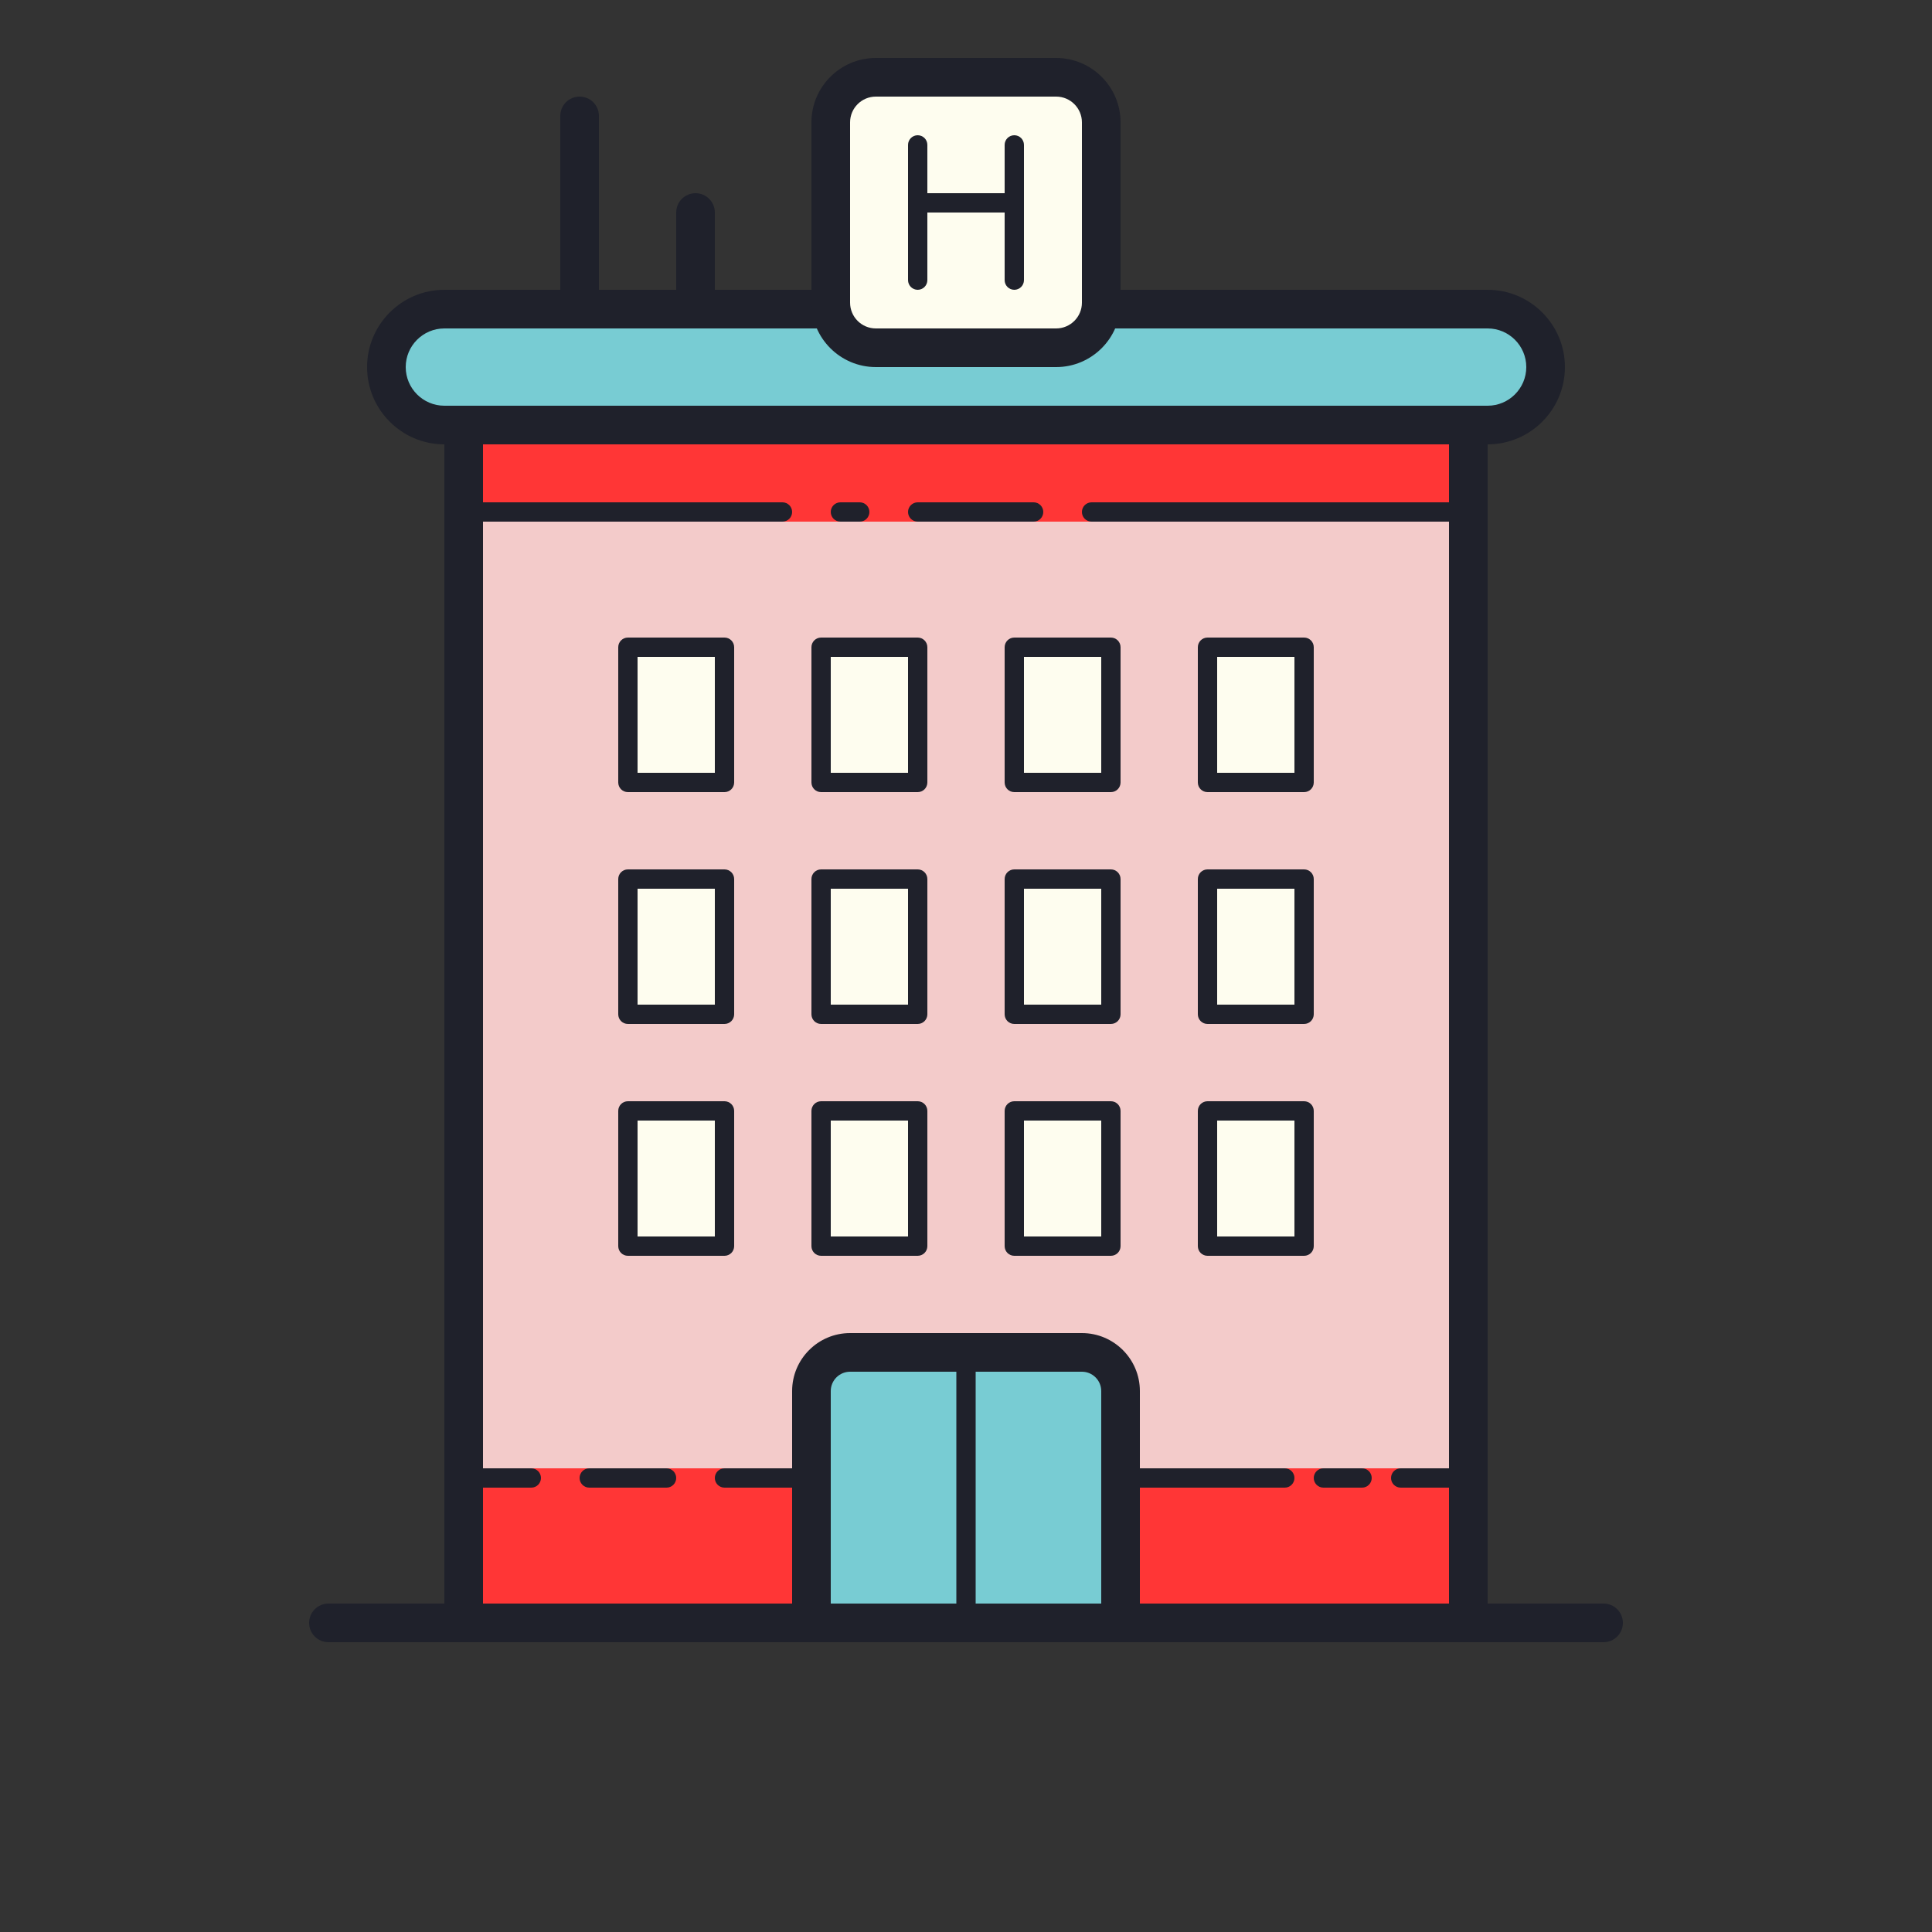 <svg xmlns="http://www.w3.org/2000/svg" xmlns:xlink="http://www.w3.org/1999/xlink" viewBox="0,0,256,256" width="144px" height="144px" fill-rule="nonzero"><rect x="0" y="0" width="256" height="256" fill="#333333" stroke="none"/><g fill="none" fill-rule="nonzero" stroke="none" stroke-width="1" stroke-linecap="butt" stroke-linejoin="miter" stroke-miterlimit="10" stroke-dasharray="" stroke-dashoffset="0" font-family="none" font-weight="none" font-size="none" text-anchor="none" style="mix-blend-mode: normal"><g transform="scale(2.56,2.56)"><path d="M24,22h52v62h-52z" fill="#f3cbca"></path><rect x="24" y="22" width="52" height="5" fill="#ff3636"></rect><rect x="24" y="76" width="52" height="8" fill="#ff3636"></rect><path d="M58,84v-12c0,-1.105 -0.895,-2 -2,-2h-6h-6c-1.105,0 -2,0.895 -2,2v12z" fill="#78ccd3"></path><path d="M42.5,33.5h5v7h-5zM32.5,33.5h5v7h-5zM52.5,33.5h5v7h-5zM62.5,33.5h5v7h-5zM42.5,45.5h5v7h-5zM32.5,45.5h5v7h-5zM52.5,45.5h5v7h-5zM62.5,45.5h5v7h-5zM42.5,57.5h5v7h-5zM32.5,57.5h5v7h-5zM52.5,57.5h5v7h-5zM62.5,57.5h5v7h-5z" fill="#fefdef"></path><path d="M23,16c-1.657,0 -3,1.343 -3,3c0,1.657 1.343,3 3,3c1.42,0 52.581,0 54,0c1.657,0 3,-1.343 3,-3c0,-1.657 -1.343,-3 -3,-3c-0.601,0 -53.399,0 -54,0z" fill="#78ccd3"></path><path d="M54.667,18h-9.333c-1.284,0 -2.334,-1.05 -2.334,-2.333v-9.334c0,-1.283 1.05,-2.333 2.333,-2.333h9.333c1.284,0 2.334,1.05 2.334,2.333v9.333c0,1.284 -1.05,2.334 -2.333,2.334z" fill="#fefdef"></path><g fill="#1f212b"><path d="M76,85h-52c-0.552,0 -1,-0.448 -1,-1v-62c0,-0.552 0.448,-1 1,-1h52c0.552,0 1,0.448 1,1v62c0,0.552 -0.448,1 -1,1zM25,83h50v-60h-50z"></path><path d="M83,85h-66c-0.552,0 -1,-0.448 -1,-1c0,-0.552 0.448,-1 1,-1h66c0.552,0 1,0.448 1,1c0,0.552 -0.448,1 -1,1z"></path><path d="M75.5,27h-19c-0.276,0 -0.5,-0.224 -0.5,-0.5c0,-0.276 0.224,-0.5 0.5,-0.5h19c0.276,0 0.5,0.224 0.5,0.5c0,0.276 -0.224,0.5 -0.5,0.5zM53.5,27h-6c-0.276,0 -0.5,-0.224 -0.5,-0.5c0,-0.276 0.224,-0.5 0.5,-0.5h6c0.276,0 0.5,0.224 0.5,0.5c0,0.276 -0.224,0.5 -0.5,0.5zM44.5,27h-1c-0.276,0 -0.5,-0.224 -0.5,-0.5c0,-0.276 0.224,-0.5 0.5,-0.5h1c0.276,0 0.5,0.224 0.5,0.5c0,0.276 -0.224,0.5 -0.5,0.5zM40.5,27h-16c-0.276,0 -0.5,-0.224 -0.5,-0.5c0,-0.276 0.224,-0.5 0.5,-0.5h16c0.276,0 0.5,0.224 0.5,0.5c0,0.276 -0.224,0.5 -0.5,0.5z"></path><path d="M67.5,65h-5c-0.276,0 -0.5,-0.224 -0.5,-0.5v-7c0,-0.276 0.224,-0.5 0.5,-0.5h5c0.276,0 0.5,0.224 0.5,0.5v7c0,0.276 -0.224,0.5 -0.5,0.5zM63,64h4v-6h-4zM57.5,65h-5c-0.276,0 -0.5,-0.224 -0.5,-0.5v-7c0,-0.276 0.224,-0.5 0.5,-0.5h5c0.276,0 0.5,0.224 0.5,0.5v7c0,0.276 -0.224,0.5 -0.5,0.5zM53,64h4v-6h-4zM47.5,65h-5c-0.276,0 -0.5,-0.224 -0.5,-0.5v-7c0,-0.276 0.224,-0.5 0.5,-0.5h5c0.276,0 0.5,0.224 0.5,0.5v7c0,0.276 -0.224,0.5 -0.5,0.5zM43,64h4v-6h-4zM37.5,65h-5c-0.276,0 -0.5,-0.224 -0.5,-0.5v-7c0,-0.276 0.224,-0.5 0.5,-0.5h5c0.276,0 0.5,0.224 0.5,0.5v7c0,0.276 -0.224,0.5 -0.5,0.5zM33,64h4v-6h-4zM67.5,53h-5c-0.276,0 -0.5,-0.224 -0.5,-0.5v-7c0,-0.276 0.224,-0.5 0.5,-0.5h5c0.276,0 0.5,0.224 0.5,0.5v7c0,0.276 -0.224,0.5 -0.5,0.5zM63,52h4v-6h-4zM57.5,53h-5c-0.276,0 -0.5,-0.224 -0.5,-0.5v-7c0,-0.276 0.224,-0.5 0.5,-0.5h5c0.276,0 0.5,0.224 0.5,0.5v7c0,0.276 -0.224,0.5 -0.5,0.5zM53,52h4v-6h-4zM47.5,53h-5c-0.276,0 -0.5,-0.224 -0.5,-0.5v-7c0,-0.276 0.224,-0.5 0.5,-0.5h5c0.276,0 0.5,0.224 0.5,0.5v7c0,0.276 -0.224,0.5 -0.5,0.5zM43,52h4v-6h-4zM37.5,53h-5c-0.276,0 -0.5,-0.224 -0.5,-0.5v-7c0,-0.276 0.224,-0.5 0.5,-0.5h5c0.276,0 0.5,0.224 0.5,0.5v7c0,0.276 -0.224,0.5 -0.5,0.5zM33,52h4v-6h-4zM67.5,41h-5c-0.276,0 -0.5,-0.224 -0.5,-0.5v-7c0,-0.276 0.224,-0.5 0.5,-0.5h5c0.276,0 0.5,0.224 0.5,0.5v7c0,0.276 -0.224,0.5 -0.5,0.5zM63,40h4v-6h-4zM57.5,41h-5c-0.276,0 -0.5,-0.224 -0.5,-0.5v-7c0,-0.276 0.224,-0.5 0.5,-0.5h5c0.276,0 0.5,0.224 0.5,0.5v7c0,0.276 -0.224,0.5 -0.5,0.5zM53,40h4v-6h-4zM47.5,41h-5c-0.276,0 -0.5,-0.224 -0.5,-0.5v-7c0,-0.276 0.224,-0.5 0.5,-0.5h5c0.276,0 0.5,0.224 0.5,0.5v7c0,0.276 -0.224,0.5 -0.5,0.5zM43,40h4v-6h-4zM37.5,41h-5c-0.276,0 -0.5,-0.224 -0.5,-0.5v-7c0,-0.276 0.224,-0.5 0.5,-0.5h5c0.276,0 0.5,0.224 0.5,0.5v7c0,0.276 -0.224,0.5 -0.5,0.5zM33,40h4v-6h-4z"></path><path d="M42,85c-0.552,0 -1,-0.448 -1,-1v-12c0,-1.654 1.346,-3 3,-3h6c0.552,0 1,0.448 1,1c0,0.552 -0.448,1 -1,1h-6c-0.551,0 -1,0.449 -1,1v12c0,0.552 -0.448,1 -1,1z"></path><path d="M58,85c-0.552,0 -1,-0.448 -1,-1v-12c0,-0.551 -0.449,-1 -1,-1h-6c-0.552,0 -1,-0.448 -1,-1c0,-0.552 0.448,-1 1,-1h6c1.654,0 3,1.346 3,3v12c0,0.552 -0.448,1 -1,1z"></path><path d="M50,84c-0.276,0 -0.5,-0.224 -0.5,-0.5v-13.5c0,-0.276 0.224,-0.5 0.5,-0.5c0.276,0 0.5,0.224 0.5,0.5v13.5c0,0.276 -0.224,0.5 -0.5,0.5z"></path><path d="M27.5,77h-3c-0.276,0 -0.5,-0.224 -0.5,-0.5c0,-0.276 0.224,-0.5 0.5,-0.5h3c0.276,0 0.5,0.224 0.5,0.5c0,0.276 -0.224,0.5 -0.5,0.5z"></path><path d="M34.5,77h-4c-0.276,0 -0.5,-0.224 -0.5,-0.5c0,-0.276 0.224,-0.5 0.5,-0.5h4c0.276,0 0.5,0.224 0.5,0.5c0,0.276 -0.224,0.5 -0.5,0.5z"></path><path d="M41.5,77h-4c-0.276,0 -0.5,-0.224 -0.5,-0.5c0,-0.276 0.224,-0.5 0.5,-0.5h4c0.276,0 0.5,0.224 0.5,0.5c0,0.276 -0.224,0.5 -0.5,0.5z"></path><path d="M66.5,77h-8c-0.276,0 -0.5,-0.224 -0.5,-0.5c0,-0.276 0.224,-0.5 0.5,-0.5h8c0.276,0 0.5,0.224 0.5,0.5c0,0.276 -0.224,0.5 -0.5,0.5z"></path><path d="M70.5,77h-2c-0.276,0 -0.5,-0.224 -0.5,-0.5c0,-0.276 0.224,-0.5 0.5,-0.5h2c0.276,0 0.5,0.224 0.5,0.5c0,0.276 -0.224,0.5 -0.5,0.5z"></path><path d="M75.5,77h-3c-0.276,0 -0.5,-0.224 -0.5,-0.5c0,-0.276 0.224,-0.5 0.5,-0.5h3c0.276,0 0.5,0.224 0.5,0.5c0,0.276 -0.224,0.5 -0.5,0.5z"></path><path d="M77,23h-54c-2.206,0 -4,-1.794 -4,-4c0,-2.206 1.794,-4 4,-4h20c0.552,0 1,0.448 1,1c0,0.552 -0.448,1 -1,1h-20c-1.103,0 -2,0.897 -2,2c0,1.103 0.897,2 2,2h54c1.103,0 2,-0.897 2,-2c0,-1.103 -0.897,-2 -2,-2h-20c-0.552,0 -1,-0.448 -1,-1c0,-0.552 0.448,-1 1,-1h20c2.206,0 4,1.794 4,4c0,2.206 -1.794,4 -4,4z"></path><path d="M54.667,19h-9.333c-1.838,0 -3.334,-1.496 -3.334,-3.333v-9.334c0,-1.837 1.496,-3.333 3.333,-3.333h9.333c1.838,0 3.334,1.496 3.334,3.333v9.333c0,1.838 -1.496,3.334 -3.333,3.334zM45.333,5c-0.735,0 -1.333,0.598 -1.333,1.333v9.333c0,0.736 0.598,1.334 1.333,1.334h9.333c0.736,0 1.334,-0.598 1.334,-1.333v-9.334c0,-0.735 -0.598,-1.333 -1.333,-1.333z"></path><path d="M47.5,12c-0.276,0 -0.5,-0.224 -0.5,-0.5v-4c0,-0.276 0.224,-0.5 0.5,-0.5c0.276,0 0.5,0.224 0.5,0.5v4c0,0.276 -0.224,0.5 -0.5,0.5z"></path><path d="M52.5,12c-0.276,0 -0.5,-0.224 -0.5,-0.5v-4c0,-0.276 0.224,-0.5 0.5,-0.5c0.276,0 0.5,0.224 0.5,0.5v4c0,0.276 -0.224,0.5 -0.5,0.5z"></path><path d="M52.5,15c-0.276,0 -0.5,-0.224 -0.5,-0.5v-3.5h-4v3.5c0,0.276 -0.224,0.5 -0.5,0.5c-0.276,0 -0.5,-0.224 -0.5,-0.5v-4c0,-0.276 0.224,-0.5 0.5,-0.5h5c0.276,0 0.5,0.224 0.5,0.5v4c0,0.276 -0.224,0.5 -0.5,0.5z"></path><path d="M30,17c-0.552,0 -1,-0.448 -1,-1v-10c0,-0.552 0.448,-1 1,-1c0.552,0 1,0.448 1,1v10c0,0.552 -0.448,1 -1,1z"></path><path d="M36,17c-0.552,0 -1,-0.448 -1,-1v-5c0,-0.552 0.448,-1 1,-1c0.552,0 1,0.448 1,1v5c0,0.552 -0.448,1 -1,1z"></path></g></g></g></svg>